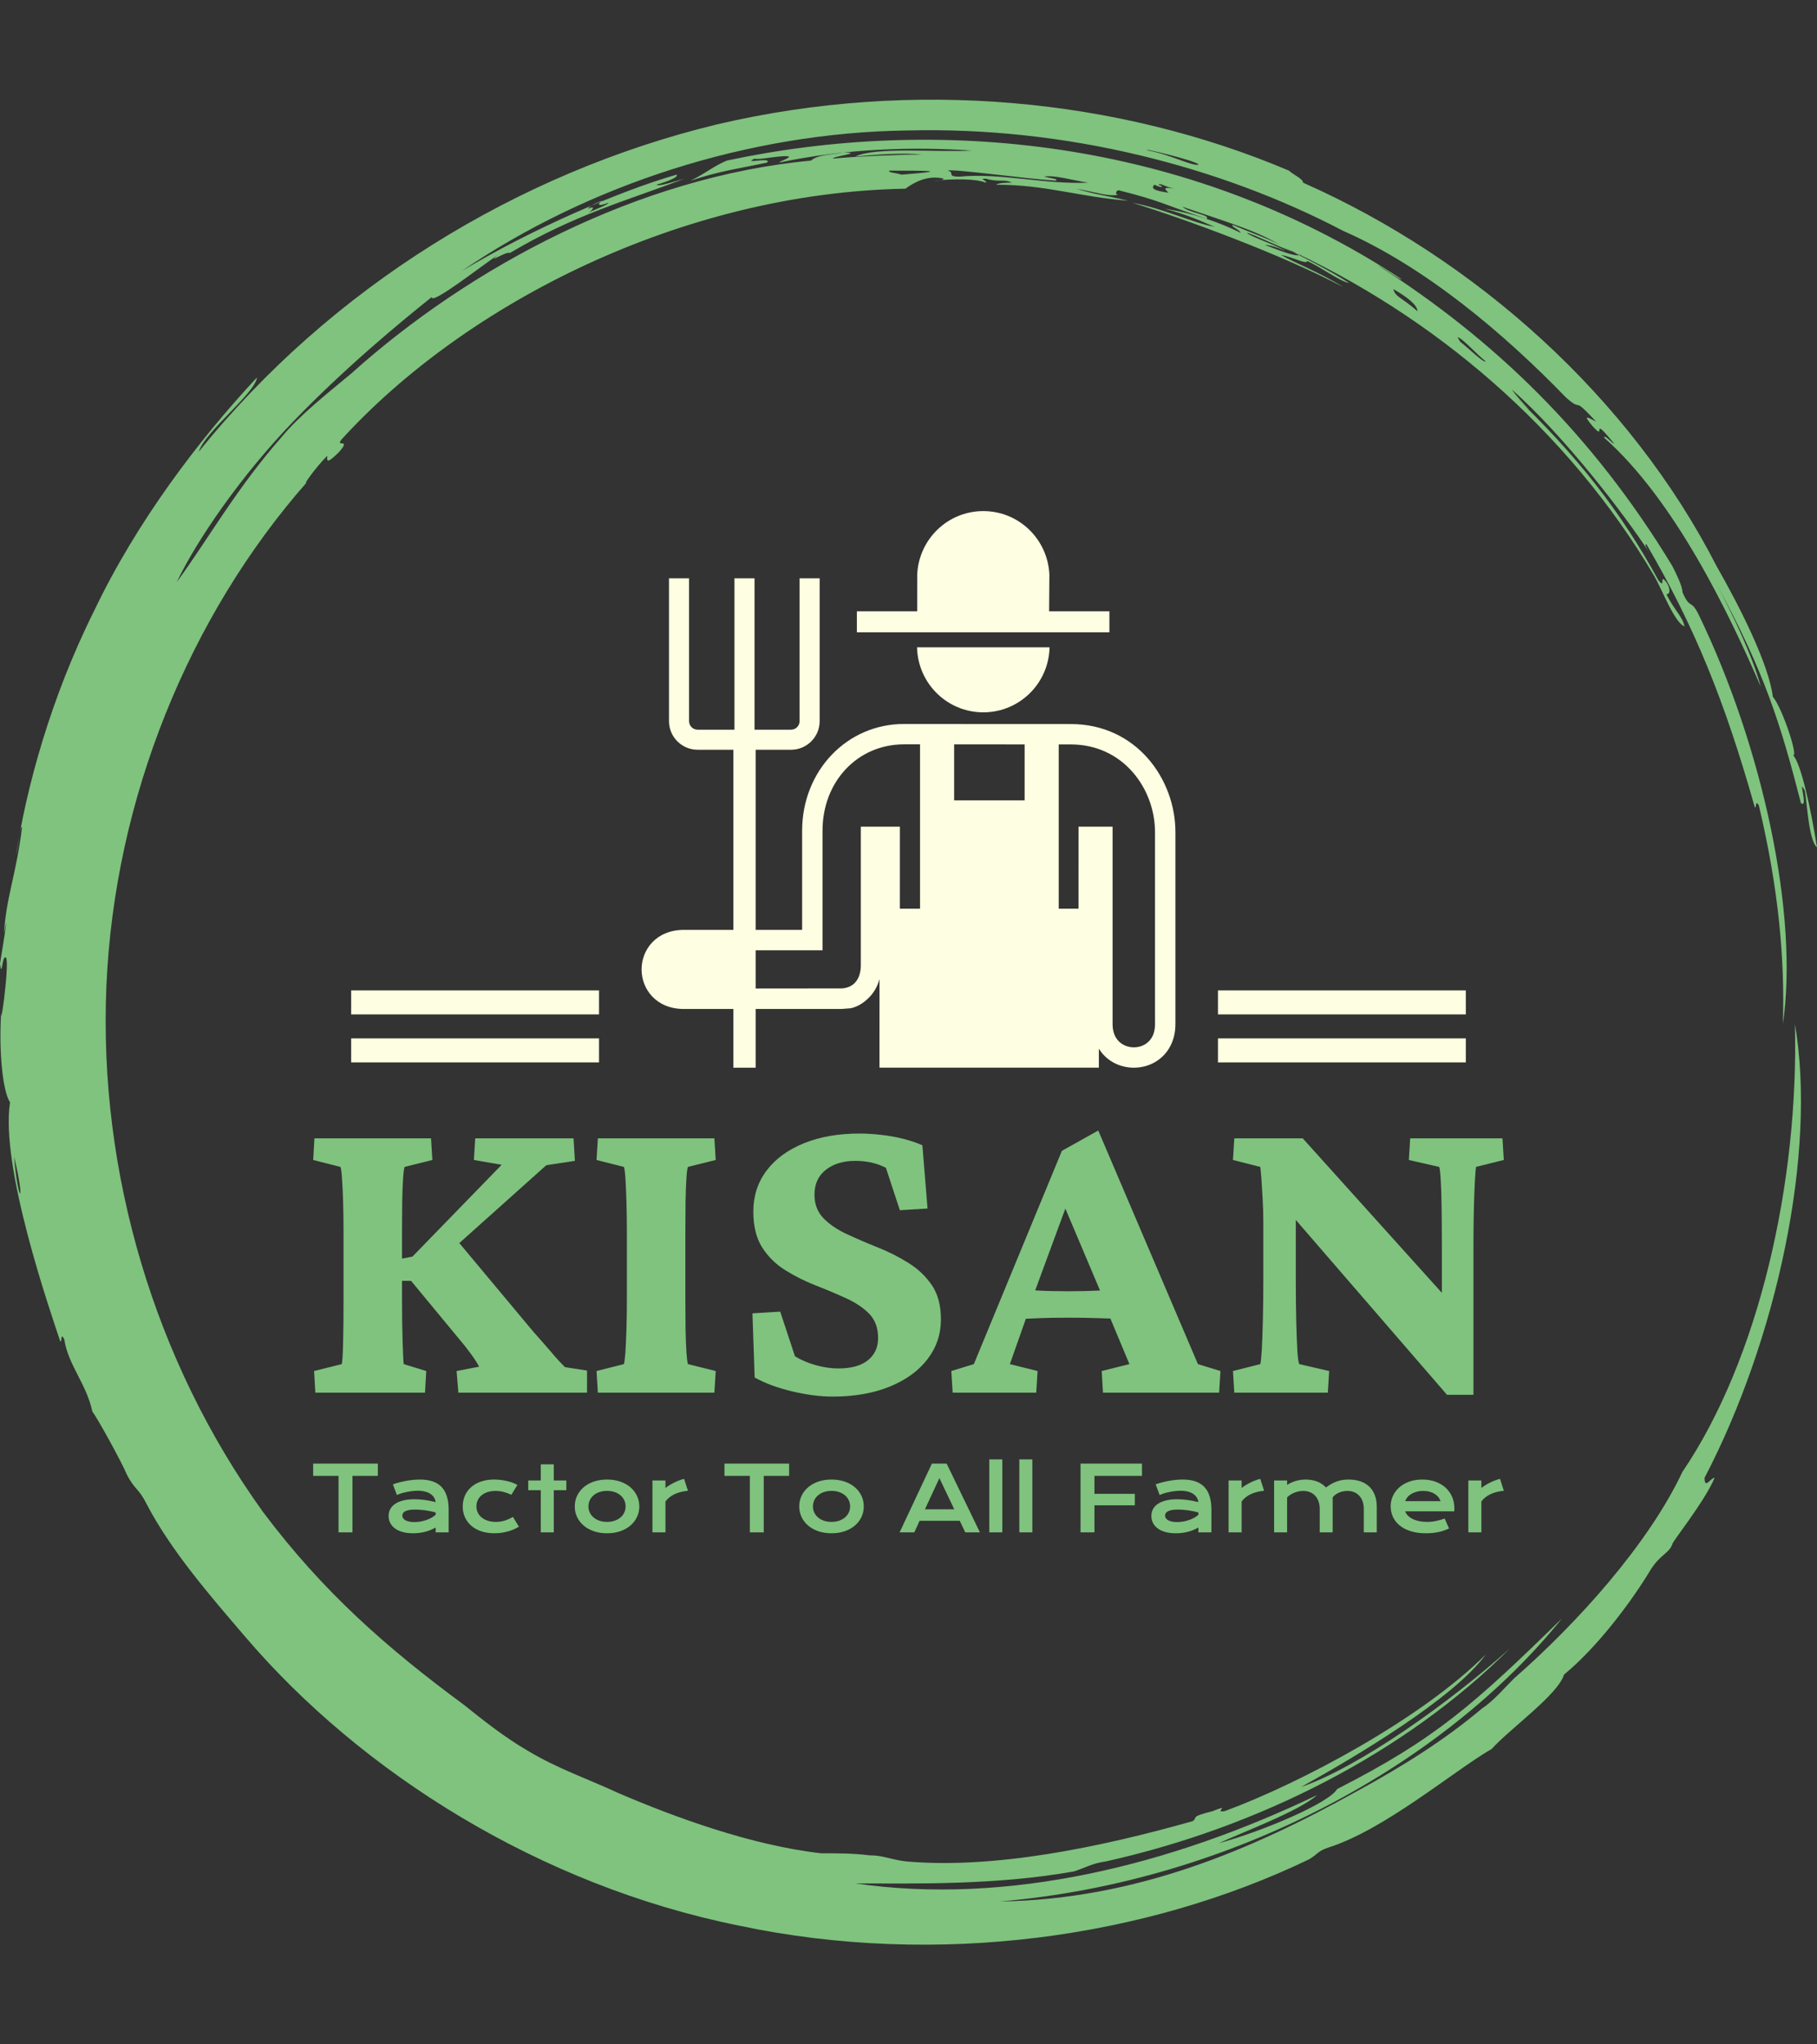 <svg xmlns="http://www.w3.org/2000/svg" version="1.1" xmlns:xlink="http://www.w3.org/1999/xlink" xmlns:svgjs="http://svgjs.dev/svgjs" width="1000" height="1125" viewBox="0 0 1000 1125"><rect x="0" y="0" width="1000" height="1125" fill="#333333" stroke="none"/><g transform="matrix(1,0,0,1,0,0)"><svg viewBox="0 0 320 360" data-background-color="#333333" preserveAspectRatio="xMidYMid meet" height="1125" width="1000" xmlns="http://www.w3.org/2000/svg" xmlns:xlink="http://www.w3.org/1999/xlink"><g id="tight-bounds" transform="matrix(1,0,0,1,0,0)"><svg viewBox="0 0 320 360" height="360" width="320"><g><svg></svg></g><g><svg viewBox="0 0 320 360" height="360" width="320"><g><path xmlns="http://www.w3.org/2000/svg" d="M219.58 41.008c0.707 0 6.365 2.829 9.547 3.89-1.061 0.354-3.536-0.707-6.365-1.768 0.707 0 2.122 0.354 3.536 1.06-0.707-0.707-6.011-2.475-6.718-3.182M166.895 30.047c1.061-0.354 13.436 1.414 19.094 1.768 0.354-0.354-0.707-0.354-2.122-0.707 1.768-0.354 5.304 0.707 7.779 1.06-7.425 0.354-15.558-1.768-22.629-1.06-2.475 0-0.707-0.707-2.122-1.061M156.641 30.047c6.365 0 11.315 0 2.121 0.707-1.061-0.354-2.475-0.354-2.121-0.707M256.707 59.395c0.707 0 3.536 3.182 4.95 4.243-0.354 0.354-3.182-2.475-4.596-3.536 0.354 0.354 0 0-0.354-0.707M249.635 54.798c-2.829-2.475-3.889-2.475-4.243-3.889 2.475 1.414 4.243 2.829 4.243 3.889M204.022 32.522c0.354-0.354 1.061 0.354 2.829 0.707-2.122-0.354-1.768 0-1.061 0.707-2.475-0.354-3.182-0.707-2.475-1.414 1.414 0.707 1.768 0.354 0.707 0M103.602 36.765c0-0.354 1.414-1.061 2.475-1.414-1.061 0.707-0.707 1.061 1.061 0.353 0 0.354-2.122 1.061-3.536 1.768 0.707-0.354 1.414-1.414 0-0.707M211.094 28.986c-1.061 0.354-4.95-1.768-8.84-2.475-2.122-0.707 8.486 1.768 8.84 2.475M2.475 203.66c2.122 8.84 0.707 8.486 0 0M2.829 150.621c0.354-1.414 0.707-5.304 1.06-4.95-1.061 8.486-2.829 12.376-3.182 18.74 1.061-5.657-0.354 3.182-0.707 5.304 0.354 2.829 0.354-1.768 1.061-1.06 0.707 1.061-1.414 15.912-0.707 7.779-0.707 7.425 0 15.558 1.414 17.679-1.768 11.315 7.072 36.773 8.84 42.077 0.354 0.354 0-1.768 0.707-0.353 0.707 4.597 3.889 7.779 4.95 12.729 1.061 1.414 5.304 9.193 6.011 10.962 1.414 2.829 2.122 2.475 3.536 5.303 4.243 8.133 10.961 15.912 17.326 23.337 20.508 24.044 51.978 43.845 86.984 50.918 35.006 7.425 71.779 2.122 100.419-11.669 1.768-1.061 1.414-1.414 3.536-2.122 9.901-3.182 21.923-13.436 28.641-17.326 3.182-3.536 11.669-9.547 12.73-13.082 6.011-4.95 12.022-13.083 15.204-18.387 1.768-2.829 3.182-2.829 3.889-4.597-0.354 0 5.657-7.425 7.426-11.668-0.707 0-1.768 2.122-1.768 0 12.729-24.398 19.801-57.282 15.911-79.912 0.707 27.934-6.365 59.05-19.801 78.851-6.011 12.729-18.387 26.519-29.701 36.42-1.768 1.768-3.536 3.889-5.658 5.304-6.718 5.657-14.144 10.254-21.922 14.497-18.387 10.254-38.895 19.094-62.94 19.447 41.37-3.536 78.497-24.398 99.006-49.856-15.558 15.204-22.276 21.215-39.602 30.055-1.414 2.475-13.083 7.425-20.862 9.547 4.597-2.122 14.144-5.657 17.326-8.486-25.812 12.376-54.453 19.448-81.326 15.558 10.254 0 24.751 0.354 38.541-2.121 2.122-0.707 3.182-1.414 5.658-1.768 26.873-6.011 52.685-19.094 71.072-37.481-10.608 9.547-26.519 20.862-36.774 24.398 9.547-5.304 26.873-15.558 32.53-23.337-11.315 11.315-32.53 22.63-45.966 27.58-2.122 0.354 1.414-1.414-2.122 0-4.243 1.061-2.475 1.061-3.536 1.768-16.265 4.597-35.006 8.486-50.563 7.072-2.829-0.354-3.889-1.061-6.365-1.061-2.829-0.354-5.304-0.354-8.486-0.354-12.376-1.414-25.812-6.365-35.713-10.607-5.304-2.475-10.608-4.243-15.912-7.426-4.243-2.475-7.779-5.304-11.314-8.132-13.436-9.901-24.751-19.801-35.36-33.945-19.094-26.519-28.994-59.757-27.58-92.641 1.414-32.884 14.497-65.061 35.359-88.752-1.061 1.061 1.414-2.475 3.536-4.596 0 0.707-0.354 1.768 2.122-0.707 2.122-2.475-0.707-0.707 0.353-2.122 21.923-24.044 60.111-43.492 99.36-44.199 1.414-1.061 3.889-2.475 6.718-1.768 0 0.354-1.768 0.354-1.768 0.354 3.889-0.354 7.425-0.354 9.193 0.353 0.354-0.354-1.414-0.707 0-0.707 2.475 0.707 3.182 0 4.597 0.707-1.061 0-2.122 0-2.829 0.354 8.84 0 14.497 2.122 23.337 2.829-4.597-1.061-5.657-1.061-9.193-2.122 3.889 0.707 5.657 1.414 7.425 1.061-0.707 0-0.354-1.061 0.354-0.707 7.072 1.768 7.779 2.475 15.204 4.95 0.707-0.707-3.182-1.061-4.243-2.122 7.072 2.475 13.436 4.243 17.68 7.072-1.414-1.061-5.657-2.475-8.84-3.889-0.354 0.354 1.061 0.707 1.414 1.414-3.536-1.768-8.486-3.536-13.436-4.243 4.243 1.061 7.072 2.475 8.84 3.182-3.889-0.707-8.84-3.182-14.498-4.243 9.193 2.829 26.519 9.193 37.127 14.851-3.889-2.475-8.486-4.243-10.961-5.657 2.122 0.354 4.597 1.768 4.597 1.06 2.475 1.061 5.657 3.536 7.425 3.89-3.182-2.122-9.547-5.304-11.668-6.365 26.519 12.022 50.21 32.177 65.414 57.989 1.414 2.475 3.536 8.133 5.304 8.84-0.354-1.768-1.768-2.829-3.182-5.657 0.707 0 0.707-1.061 0-2.122-1.414-1.768 0 1.414-1.415-0.354-6.365-11.669-14.144-21.923-26.165-33.237 6.718 6.365 1.768 1.768 0.353-0.354 9.193 8.133 19.801 21.923 24.398 28.995-0.707-1.061-1.061-1.768-0.707-1.768 8.486 14.497 13.79 27.58 19.094 46.32 0.354 0.354 0-1.414 0.707-0.353 3.536 14.851 4.597 27.227 4.243 38.541 2.829-19.094-3.536-48.796-14.851-72.133-1.414-2.829-1.414-0.707-2.829-3.889 0-1.061-1.061-3.182-1.768-4.597-14.144-23.337-31.47-39.956-51.978-53.038 1.414 0.707 4.243 2.829 4.244 2.475-38.188-25.105-82.387-28.641-118.807-20.862-2.475 1.061-3.536 2.122-6.365 3.536 5.304-1.768 8.486-2.122 13.437-3.183 1.061-1.061-4.597 0.354-2.122-0.707 0.354 0.354 4.95-0.707 6.011-0.353 0 0.354-1.414 0.707-1.768 1.06 11.669-2.475 23.691-2.829 33.945-2.121-6.011 0.354-16.972-0.707-20.508 1.061 3.536-0.354 8.486-0.707 11.668-0.354-4.243 0-12.022 0.354-15.558 0.707-0.354-0.354 5.657-1.061 1.768-1.06-1.768 0.354-4.597 0.354-5.657 1.414-30.409 2.829-60.111 18.74-80.973 37.481-4.243 3.536-9.193 7.425-12.375 11.314-7.779 8.84-12.729 17.68-18.387 25.459 3.536-7.425 11.315-18.74 20.508-28.287 9.193-9.547 19.094-17.68 24.398-21.923 0 1.414 8.486-5.304 11.669-7.425-2.122 1.768 1.414-0.707 2.121-0.354 11.315-6.718 20.508-9.193 30.763-13.083-2.475 0.707-4.597 1.414-4.951 1.061 2.475-0.707 3.889-1.414 3.536-1.768-9.901 2.829-25.459 9.547-37.834 16.972 22.276-15.204 50.564-24.398 78.497-24.751 27.934-0.707 55.16 6.365 76.729 17.68 14.497 6.365 28.287 18.033 39.249 29.348 3.182 2.829 0.707-0.707 5.304 4.243-1.414-0.707-2.475-1.414-0.707 0.707 2.829 3.182-0.707-2.475 3.889 3.182-0.354 0-1.768-1.768-1.768-1.061 12.376 10.961 21.923 30.762 27.58 43.846-1.414-5.304-4.95-12.729-7.779-18.033 8.486 15.558 11.315 24.751 14.851 38.541 1.414 1.061-0.707-4.95 0.707-2.121 0.354 2.122 0.707 8.84 2.122 9.9-1.061-6.718-2.829-14.851-4.243-16.265 1.061 0.707-1.768-8.133-3.536-10.254-0.707-5.657-5.657-15.558-9.901-22.984-15.204-29.702-42.431-54.099-72.839-67.536 0-0.707-1.768-1.414-2.476-2.121-30.055-12.729-66.122-16.265-100.773-8.133-35.006 8.486-67.889 28.641-91.227 57.636 1.061-3.536 9.901-10.254 10.255-13.083-10.254 10.961-21.215 25.459-28.641 41.016-7.779 15.558-12.022 31.47-13.79 43.138" fill="#7fc37e" fill-rule="nonzero" stroke="none" stroke-width="1" stroke-linecap="butt" stroke-linejoin="miter" stroke-miterlimit="10" stroke-dasharray="" stroke-dashoffset="0" font-family="none" font-weight="none" font-size="none" text-anchor="none" style="mix-blend-mode: normal" data-fill-palette-color="tertiary"></path></g><g transform="matrix(1,0,0,1,55.151,90)"><svg viewBox="0 0 209.697 180" height="180" width="209.697"><g><svg viewBox="0 0 224 192.277" height="180" width="209.697"><g transform="matrix(1,0,0,1,0,116.517)"><svg viewBox="0 0 224 75.761" height="75.761" width="224"><g id="textblocktransform"><svg viewBox="0 0 224 75.761" height="75.761" width="224" id="textblock"><g><svg viewBox="0 0 224 50.049" height="50.049" width="224"><g transform="matrix(1,0,0,1,0,0)"><svg width="224" viewBox="1.76 -29.54 134.17 29.98" height="50.049" data-palette-color="#7fc37e"><path d="M32.62 0L18.12 0 17.92-2.44 20.46-2.93Q20.17-3.47 19.85-3.93 19.53-4.39 18.85-5.27L18.85-5.27 12.79-12.6 10.89-12.6 10.89-14.94 12.94-15.33 23-25.68 19.87-26.22 20.02-28.66 31.1-28.66 31.25-26.12 28.03-25.63 17.29-16.02 17.14-18.16 26.56-6.88Q27.73-5.57 28.42-4.76 29.1-3.96 29.49-3.54 29.88-3.13 30.13-2.88L30.13-2.88 32.62-2.49 32.62 0ZM14.36 0L2 0 1.86-2.44 4.98-3.22Q5.08-3.56 5.13-5.62 5.18-7.67 5.18-10.74L5.18-10.74 5.18-17.87Q5.18-19.92 5.13-21.56 5.08-23.19 5-24.22 4.93-25.24 4.83-25.44L4.83-25.44 1.76-26.22 1.9-28.66 15.04-28.66 15.19-26.22 12.06-25.44Q11.96-25.2 11.89-24.15 11.82-23.1 11.79-21.48 11.77-19.87 11.77-17.87L11.77-17.87 11.77-10.74Q11.77-7.67 11.84-5.62 11.91-3.56 11.96-3.22L11.96-3.22 14.5-2.44 14.36 0ZM46.97 0L33.84 0 33.69-2.44 36.77-3.22Q36.86-3.47 36.94-4.49 37.01-5.52 37.06-7.15 37.11-8.79 37.11-10.74L37.11-10.74 37.11-17.87Q37.11-19.92 37.06-21.56 37.01-23.19 36.94-24.24 36.86-25.29 36.77-25.44L36.77-25.44 33.69-26.22 33.84-28.66 46.97-28.66 47.12-26.22 43.99-25.44Q43.89-25.24 43.82-24.19 43.75-23.14 43.72-21.51 43.7-19.87 43.7-17.87L43.7-17.87 43.7-10.74Q43.7-8.84 43.72-7.23 43.75-5.62 43.82-4.57 43.89-3.52 43.99-3.22L43.99-3.22 47.12-2.44 46.97 0ZM60.3 0.44L60.3 0.44Q58.2 0.44 55.73-0.15 53.27-0.73 51.51-1.71L51.51-1.71 51.26-8.94 54.39-9.13 56.05-4.1Q57.08-3.47 58.39-3.1 59.71-2.73 60.93-2.73L60.93-2.73Q63.13-2.73 64.28-3.66 65.42-4.59 65.42-6.15L65.42-6.15Q65.42-7.86 64.42-8.89 63.42-9.91 61.81-10.64 60.2-11.38 58.39-12.08 56.59-12.79 54.98-13.79 53.36-14.79 52.36-16.36 51.36-17.92 51.36-20.41L51.36-20.41Q51.36-23.05 52.85-25.02 54.34-27 57.05-28.1 59.76-29.2 63.33-29.2L63.33-29.2Q64.45-29.2 65.77-29.05 67.08-28.91 68.31-28.59 69.53-28.27 70.41-27.88L70.41-27.88 70.99-20.75 67.87-20.56 66.3-25.34Q64.79-26.12 62.84-26.12L62.84-26.12Q60.83-26.12 59.54-25.12 58.25-24.12 58.25-22.31L58.25-22.31Q58.25-20.7 59.27-19.65 60.3-18.6 61.93-17.85 63.57-17.09 65.4-16.36 67.23-15.63 68.84-14.62 70.45-13.62 71.48-12.11 72.5-10.6 72.5-8.25L72.5-8.25Q72.5-5.76 70.99-3.78 69.48-1.81 66.72-0.68 63.96 0.44 60.3 0.44ZM83.24 0L73.82 0 73.67-2.44 76.21-3.22 86.13-27.25 90.23-29.54 101.46-3.22 104-2.44 103.85 0 90.76 0 90.62-2.44 93.74-3.22 91.11-9.52 90.57-11.18 85.69-22.71 87.1-22.31 83.05-11.33 82.61-9.86 80.27-3.22 83.39-2.44 83.24 0ZM81.44-8.3L81.44-8.3 81.44-11.62Q82.41-11.57 83.64-11.5 84.86-11.43 86.91-11.43L86.91-11.43Q88.86-11.43 90.15-11.5 91.45-11.57 92.38-11.62L92.38-11.62 92.38-8.35Q91.45-8.35 90.13-8.4 88.81-8.45 86.91-8.45L86.91-8.45Q84.9-8.45 83.64-8.4 82.37-8.35 81.44-8.3ZM130.95-9.03L128.95-9.03 128.95-16.5Q128.95-18.9 128.92-20.83 128.9-22.75 128.82-23.97 128.75-25.2 128.65-25.44L128.65-25.44 125.23-26.22 125.38-28.66 135.78-28.66 135.93-26.22 132.8-25.44Q132.75-25.2 132.68-24 132.61-22.8 132.56-20.85 132.51-18.9 132.51-16.5L132.51-16.5 132.51-7.23Q132.51-4.93 132.51-3.2 132.51-1.46 132.51 0.24L132.51 0.24 129.53 0.24 109.9-22.46 112.49-22.46 112.49-12.74Q112.49-10.11 112.54-8.08 112.59-6.05 112.66-4.81 112.73-3.56 112.88-3.22L112.88-3.22 116.25-2.44 116.1 0 105.56 0 105.41-2.44 108.49-3.22Q108.58-3.56 108.66-4.86 108.73-6.15 108.78-8.23 108.83-10.3 108.83-12.74L108.83-12.74 108.83-19.24Q108.83-20.56 108.75-21.88 108.68-23.19 108.61-24.17 108.53-25.15 108.49-25.44L108.49-25.44 105.41-26.22 105.56-28.66 113.27-28.66 130.95-9.03Z" opacity="1" transform="matrix(1,0,0,1,0,0)" fill="#7fc37e" class="undefined-text-0" data-fill-palette-color="primary" id="text-0"></path></svg></g></svg></g><g transform="matrix(1,0,0,1,0,61.865)"><svg viewBox="0 0 224 13.896" height="13.896" width="224"><g transform="matrix(1,0,0,1,0,0)"><svg width="224" viewBox="2.83 -40.5 661.14 41.01" height="13.896" data-palette-color="#7fc37e"><path d="M16.92 0L16.92-31.37 2.83-31.37 2.83-38.16 38.75-38.16 38.75-31.37 24.66-31.37 24.66 0 16.92 0ZM44.72-9.08L44.72-9.08Q44.72-11.16 45.63-12.87 46.53-14.58 48.34-15.81 50.14-17.04 52.84-17.71 55.54-18.38 59.13-18.38L59.13-18.38Q61.79-18.38 64.73-17.99 67.67-17.6 70.8-16.8L70.8-16.8Q70.68-18.16 69.97-19.32 69.26-20.48 68-21.33 66.75-22.17 64.98-22.63 63.21-23.1 60.96-23.1L60.96-23.1Q59.74-23.1 58.27-22.95 56.81-22.8 55.25-22.51 53.68-22.22 52.16-21.78 50.63-21.34 49.31-20.73L49.31-20.73 47.12-26.66Q48.75-27.25 50.62-27.73 52.49-28.22 54.44-28.58 56.39-28.93 58.35-29.13 60.3-29.32 62.13-29.32L62.13-29.32Q70.21-29.32 74.14-25.2 78.07-21.07 78.07-12.55L78.07-12.55 78.07 0 70.85 0 70.85-2.71Q69.72-2.05 68.39-1.46 67.06-0.88 65.5-0.44 63.94 0 62.14 0.26 60.35 0.51 58.35 0.51L58.35 0.51Q54.98 0.51 52.43-0.22 49.88-0.95 48.17-2.25 46.46-3.54 45.59-5.29 44.72-7.03 44.72-9.08ZM52.34-9.33L52.34-9.33Q52.34-8.62 52.71-7.97 53.07-7.32 53.88-6.82 54.69-6.32 55.94-6.02 57.2-5.71 58.98-5.71L58.98-5.71Q60.89-5.71 62.67-6.05 64.45-6.4 65.99-6.96 67.53-7.52 68.77-8.25 70.02-8.98 70.85-9.77L70.85-9.77 70.85-11.04Q69.19-11.5 67.56-11.82 65.94-12.13 64.46-12.32 62.99-12.5 61.68-12.57 60.37-12.65 59.4-12.65L59.4-12.65Q57.37-12.65 56.03-12.38 54.69-12.11 53.85-11.66 53.02-11.21 52.68-10.6 52.34-9.99 52.34-9.33ZM85.88-14.33L85.88-14.33Q85.88-17.5 87.04-20.25 88.2-23 90.44-25.01 92.67-27.03 95.91-28.17 99.14-29.32 103.29-29.32L103.29-29.32Q105.1-29.32 106.93-29.1 108.76-28.88 110.46-28.48 112.15-28.08 113.64-27.53 115.13-26.98 116.23-26.32L116.23-26.32 112.89-20.87Q110.52-21.97 108.41-22.49 106.29-23 104.12-23L104.12-23Q101.63-23 99.65-22.35 97.68-21.7 96.3-20.54 94.92-19.38 94.2-17.81 93.48-16.24 93.48-14.38L93.48-14.38Q93.48-12.52 94.25-10.95 95.01-9.38 96.42-8.24 97.82-7.1 99.81-6.46 101.8-5.81 104.24-5.81L104.24-5.81Q106.93-5.81 109.31-6.57 111.69-7.32 113.74-8.59L113.74-8.59 117.08-3.15Q115.79-2.37 114.28-1.7 112.76-1.03 111.04-0.54 109.32-0.05 107.43 0.23 105.54 0.51 103.51 0.51L103.51 0.51Q99.38 0.51 96.11-0.61 92.84-1.73 90.57-3.72 88.3-5.71 87.09-8.42 85.88-11.13 85.88-14.33ZM129.22 0L129.22-23.39 122.26-23.39 122.26-28.81 129.22-28.81 129.22-37.77 136.44-37.77 136.44-28.81 143.4-28.81 143.4-23.39 136.44-23.39 136.44 0 129.22 0ZM148.09-14.4L148.09-14.4Q148.09-17.5 149.34-20.21 150.6-22.92 152.93-24.95 155.26-26.98 158.57-28.15 161.88-29.32 166.01-29.32L166.01-29.32Q170.13-29.32 173.44-28.15 176.75-26.98 179.08-24.95 181.41-22.92 182.67-20.21 183.93-17.5 183.93-14.4L183.93-14.4Q183.93-11.3 182.67-8.59 181.41-5.88 179.08-3.86 176.75-1.83 173.44-0.66 170.13 0.51 166.01 0.51L166.01 0.51Q161.88 0.51 158.57-0.66 155.26-1.83 152.93-3.86 150.6-5.88 149.34-8.59 148.09-11.3 148.09-14.4ZM155.68-14.4L155.68-14.4Q155.68-12.67 156.37-11.12 157.07-9.57 158.4-8.39 159.73-7.2 161.65-6.51 163.56-5.81 166.01-5.81L166.01-5.81Q168.45-5.81 170.36-6.51 172.28-7.2 173.61-8.39 174.94-9.57 175.64-11.12 176.33-12.67 176.33-14.4L176.33-14.4Q176.33-16.14 175.64-17.7 174.94-19.26 173.61-20.45 172.28-21.63 170.36-22.33 168.45-23.02 166.01-23.02L166.01-23.02Q163.56-23.02 161.65-22.33 159.73-21.63 158.4-20.45 157.07-19.26 156.37-17.7 155.68-16.14 155.68-14.4ZM191.22 0L191.22-28.81 198.45-28.81 198.45-24.66Q200.84-26.44 203.5-27.73 206.16-29.03 208.8-29.71L208.8-29.71 210.93-23.1Q206.75-22.68 203.59-21.23 200.43-19.78 198.45-17.14L198.45-17.14 198.45 0 191.22 0ZM245.3 0L245.3-31.37 231.21-31.37 231.21-38.16 267.12-38.16 267.12-31.37 253.03-31.37 253.03 0 245.3 0ZM272.73-14.4L272.73-14.4Q272.73-17.5 273.99-20.21 275.25-22.92 277.58-24.95 279.91-26.98 283.22-28.15 286.53-29.32 290.65-29.32L290.65-29.32Q294.78-29.32 298.09-28.15 301.4-26.98 303.73-24.95 306.06-22.92 307.32-20.21 308.57-17.5 308.57-14.4L308.57-14.4Q308.57-11.3 307.32-8.59 306.06-5.88 303.73-3.86 301.4-1.83 298.09-0.66 294.78 0.51 290.65 0.51L290.65 0.51Q286.53 0.51 283.22-0.66 279.91-1.83 277.58-3.86 275.25-5.88 273.99-8.59 272.73-11.3 272.73-14.4ZM280.33-14.4L280.33-14.4Q280.33-12.67 281.02-11.12 281.72-9.57 283.05-8.39 284.38-7.2 286.3-6.51 288.21-5.81 290.65-5.81L290.65-5.81Q293.1-5.81 295.01-6.51 296.93-7.2 298.26-8.39 299.59-9.57 300.29-11.12 300.98-12.67 300.98-14.4L300.98-14.4Q300.98-16.14 300.29-17.7 299.59-19.26 298.26-20.45 296.93-21.63 295.01-22.33 293.1-23.02 290.65-23.02L290.65-23.02Q288.21-23.02 286.3-22.33 284.38-21.63 283.05-20.45 281.72-19.26 281.02-17.7 280.33-16.14 280.33-14.4ZM328.47 0L346.39-38.16 354.59-38.16 373.05 0 364.92 0 361.86-6.42 339.57-6.42 336.62 0 328.47 0ZM342.53-12.79L358.81-12.79 350.56-30.13 342.53-12.79ZM378.27 0L378.27-40.5 385.49-40.5 385.49 0 378.27 0ZM394.94 0L394.94-40.5 402.17-40.5 402.17 0 394.94 0ZM428.92 0L428.92-38.16 463.05-38.16 463.05-31.37 436.66-31.37 436.66-21.39 459.07-21.39 459.07-15.01 436.66-15.01 436.66 0 428.92 0ZM468.25-9.08L468.25-9.08Q468.25-11.16 469.15-12.87 470.06-14.58 471.86-15.81 473.67-17.04 476.37-17.71 479.06-18.38 482.65-18.38L482.65-18.38Q485.31-18.38 488.26-17.99 491.2-17.6 494.32-16.8L494.32-16.8Q494.2-18.16 493.49-19.32 492.78-20.48 491.53-21.33 490.27-22.17 488.5-22.63 486.73-23.1 484.48-23.1L484.48-23.1Q483.26-23.1 481.8-22.95 480.33-22.8 478.77-22.51 477.21-22.22 475.68-21.78 474.16-21.34 472.84-20.73L472.84-20.73 470.64-26.66Q472.28-27.25 474.14-27.73 476.01-28.22 477.97-28.58 479.92-28.93 481.87-29.13 483.82-29.32 485.66-29.32L485.66-29.32Q493.74-29.32 497.67-25.2 501.6-21.07 501.6-12.55L501.6-12.55 501.6 0 494.37 0 494.37-2.71Q493.25-2.05 491.92-1.46 490.59-0.88 489.03-0.44 487.46 0 485.67 0.26 483.87 0.51 481.87 0.51L481.87 0.51Q478.5 0.51 475.95-0.22 473.4-0.95 471.69-2.25 469.98-3.54 469.12-5.29 468.25-7.03 468.25-9.08ZM475.87-9.33L475.87-9.33Q475.87-8.62 476.23-7.97 476.6-7.32 477.4-6.82 478.21-6.32 479.47-6.02 480.72-5.71 482.51-5.71L482.51-5.71Q484.41-5.71 486.19-6.05 487.98-6.4 489.51-6.96 491.05-7.52 492.3-8.25 493.54-8.98 494.37-9.77L494.37-9.77 494.37-11.04Q492.71-11.5 491.09-11.82 489.46-12.13 487.99-12.32 486.51-12.5 485.2-12.57 483.9-12.65 482.92-12.65L482.92-12.65Q480.9-12.65 479.55-12.38 478.21-12.11 477.38-11.66 476.55-11.21 476.21-10.6 475.87-9.99 475.87-9.33ZM511.14 0L511.14-28.81 518.37-28.81 518.37-24.66Q520.76-26.44 523.42-27.73 526.08-29.03 528.72-29.71L528.72-29.71 530.84-23.1Q526.67-22.68 523.51-21.23 520.35-19.78 518.37-17.14L518.37-17.14 518.37 0 511.14 0ZM536.41 0L536.41-28.81 543.63-28.81 543.63-26.37Q546.34-28.03 548.92-28.67 551.5-29.32 553.96-29.32L553.96-29.32Q557.4-29.32 560.28-28.22 563.17-27.12 565.22-24.9L565.22-24.9Q566.8-26.12 568.34-26.97 569.88-27.81 571.42-28.33 572.96-28.86 574.54-29.09 576.13-29.32 577.81-29.32L577.81-29.32Q581.35-29.32 584.23-28.36 587.12-27.39 589.15-25.49 591.19-23.58 592.3-20.74 593.41-17.9 593.41-14.16L593.41-14.16 593.41 0 586.21 0 586.21-12.99Q586.21-15.36 585.54-17.22 584.87-19.09 583.66-20.37 582.45-21.66 580.78-22.33 579.11-23 577.11-23L577.11-23Q576.01-23 574.86-22.79 573.71-22.58 572.63-22.14 571.54-21.7 570.59-21.03 569.64-20.36 568.93-19.46L568.93-19.46 568.93 0 561.73 0 561.73-12.99Q561.73-15.36 561.05-17.22 560.38-19.09 559.17-20.37 557.97-21.66 556.27-22.33 554.57-23 552.55-23L552.55-23Q551.3-23 550.04-22.74 548.79-22.49 547.63-22.02 546.47-21.56 545.45-20.9 544.44-20.24 543.63-19.41L543.63-19.41 543.63 0 536.41 0ZM601.13-14.5L601.13-14.5Q601.13-17.43 602.32-20.1 603.52-22.78 605.77-24.83 608.01-26.88 611.27-28.1 614.53-29.32 618.68-29.32L618.68-29.32Q622.81-29.32 626.11-28.09 629.42-26.86 631.73-24.71 634.04-22.56 635.27-19.65 636.5-16.75 636.5-13.43L636.5-13.43Q636.5-13.01 636.49-12.54 636.48-12.06 636.43-11.67L636.43-11.67 609.18-11.67Q609.65-10.38 610.68-9.3 611.72-8.23 613.29-7.45 614.85-6.67 616.9-6.24 618.95-5.81 621.44-5.81L621.44-5.81Q623.93-5.81 626.4-6.34 628.86-6.86 631.11-7.67L631.11-7.67 633.55-2.15Q632.13-1.49 630.68-0.99 629.23-0.49 627.65-0.16 626.08 0.17 624.36 0.34 622.64 0.51 620.73 0.51L620.73 0.51Q615.87 0.51 612.21-0.66 608.55-1.83 606.08-3.86 603.62-5.88 602.37-8.62 601.13-11.35 601.13-14.5ZM609.18-17.31L628.84-17.31Q628.45-18.51 627.63-19.54 626.81-20.58 625.59-21.35 624.37-22.12 622.76-22.56 621.15-23 619.22-23L619.22-23Q617.17-23 615.48-22.53 613.8-22.07 612.53-21.29 611.26-20.51 610.42-19.48 609.57-18.46 609.18-17.31L609.18-17.31ZM644.26 0L644.26-28.81 651.49-28.81 651.49-24.66Q653.88-26.44 656.54-27.73 659.21-29.03 661.84-29.71L661.84-29.71 663.97-23.1Q659.79-22.68 656.63-21.23 653.47-19.78 651.49-17.14L651.49-17.14 651.49 0 644.26 0Z" opacity="1" transform="matrix(1,0,0,1,0,0)" fill="#7fc37e" class="undefined-text-1" data-fill-palette-color="secondary" id="text-1"></path></svg></g></svg></g></svg></g></svg></g><g transform="matrix(1,0,0,1,53.783,0)"><svg viewBox="0 0 116.434 104.701" height="104.701" width="116.434"><g><svg xmlns="http://www.w3.org/2000/svg" xmlns:xlink="http://www.w3.org/1999/xlink" version="1.1" x="8" y="0" viewBox="0 0.105 48.245 50.295" enable-background="new 0 0 50.4 50.4" xml:space="preserve" width="100.434" height="104.701" class="icon-icon-0" data-fill-palette-color="accent" id="icon-0"><g fill="#fefee2" data-fill-palette-color="accent"><path d="M24.895 12.414c0.07 3.256 2.715 5.876 5.988 5.876 3.27 0 5.919-2.62 5.987-5.876H24.895z" fill="#fefee2" data-fill-palette-color="accent"></path></g><path d="M36.83 9.157l0.024-3.318c-0.145-3.187-2.749-5.734-5.972-5.734-3.222 0-5.829 2.547-5.972 5.734l-0.003 3.318h-5.45v1.902h22.822V9.157H36.83z" fill="#fefee2" data-fill-palette-color="accent"></path><path d="M38.789 19.348l-15.076-0.007c-5.161 0-9.203 4.238-9.203 9.647v8.959H10.31V21.671h3.198c1.426 0 2.586-1.159 2.586-2.584V6.181h-1.814v12.905c0 0.425-0.346 0.771-0.772 0.771h-3.299V6.181H8.395v13.676H5.064c-0.426 0-0.772-0.346-0.772-0.771V6.181H2.478v12.905c0 1.425 1.16 2.584 2.587 2.584h3.229v16.276H3.826C1.314 37.947 0 39.746 0 41.521c0 1.776 1.314 3.573 3.826 3.573h4.468V50.4h2.016v-5.307h7.758l0.832-0.064c0.672-0.145 1.207-0.523 1.643-0.958 0.349-0.347 0.745-0.887 0.958-1.679l-0.001 8.005h19.825l0.001-1.714c0.31 0.5 0.735 0.915 1.257 1.217 0.58 0.333 1.244 0.5 1.908 0.5 0.666 0 1.331-0.168 1.911-0.506 1.176-0.681 1.847-1.937 1.843-3.445V29.112C48.244 24.313 44.708 19.348 38.789 19.348zM25.165 36.032h-1.821l0.002-7.413h-3.532v12.529c0 0.687-0.197 1.246-0.57 1.616-0.308 0.306-0.762 0.46-1.17 0.471l-7.764 0.008V39.79h6.043V28.988c0-4.45 3.165-7.806 7.36-7.806l1.452 0V36.032zM34.617 26.241h-6.37v-5.057l6.37 0.004V26.241zM46.401 46.451c0.002 1.085-0.501 1.605-0.924 1.851-0.598 0.347-1.375 0.348-1.975 0.001-0.427-0.244-0.936-0.766-0.936-1.854v-17.83h-3.078l-0.003 7.413h-1.787V21.19l1.09 0c4.764 0 7.612 4.028 7.612 7.922V46.451z" fill="#fefee2" data-fill-palette-color="accent"></path></svg></g></svg></g><g><rect width="46.632" height="4.514" y="99.188" x="170.217" fill="#fefee2" data-fill-palette-color="accent"></rect><rect width="46.632" height="4.514" y="99.188" x="7.151" fill="#fefee2" data-fill-palette-color="accent"></rect><rect width="46.632" height="4.514" y="90.161" x="170.217" fill="#fefee2" data-fill-palette-color="accent"></rect><rect width="46.632" height="4.514" y="90.161" x="7.151" fill="#fefee2" data-fill-palette-color="accent"></rect></g></svg></g></svg></g></svg></g><defs></defs></svg><rect width="320" height="360" fill="none" stroke="none" visibility="hidden"></rect></g></svg></g></svg>